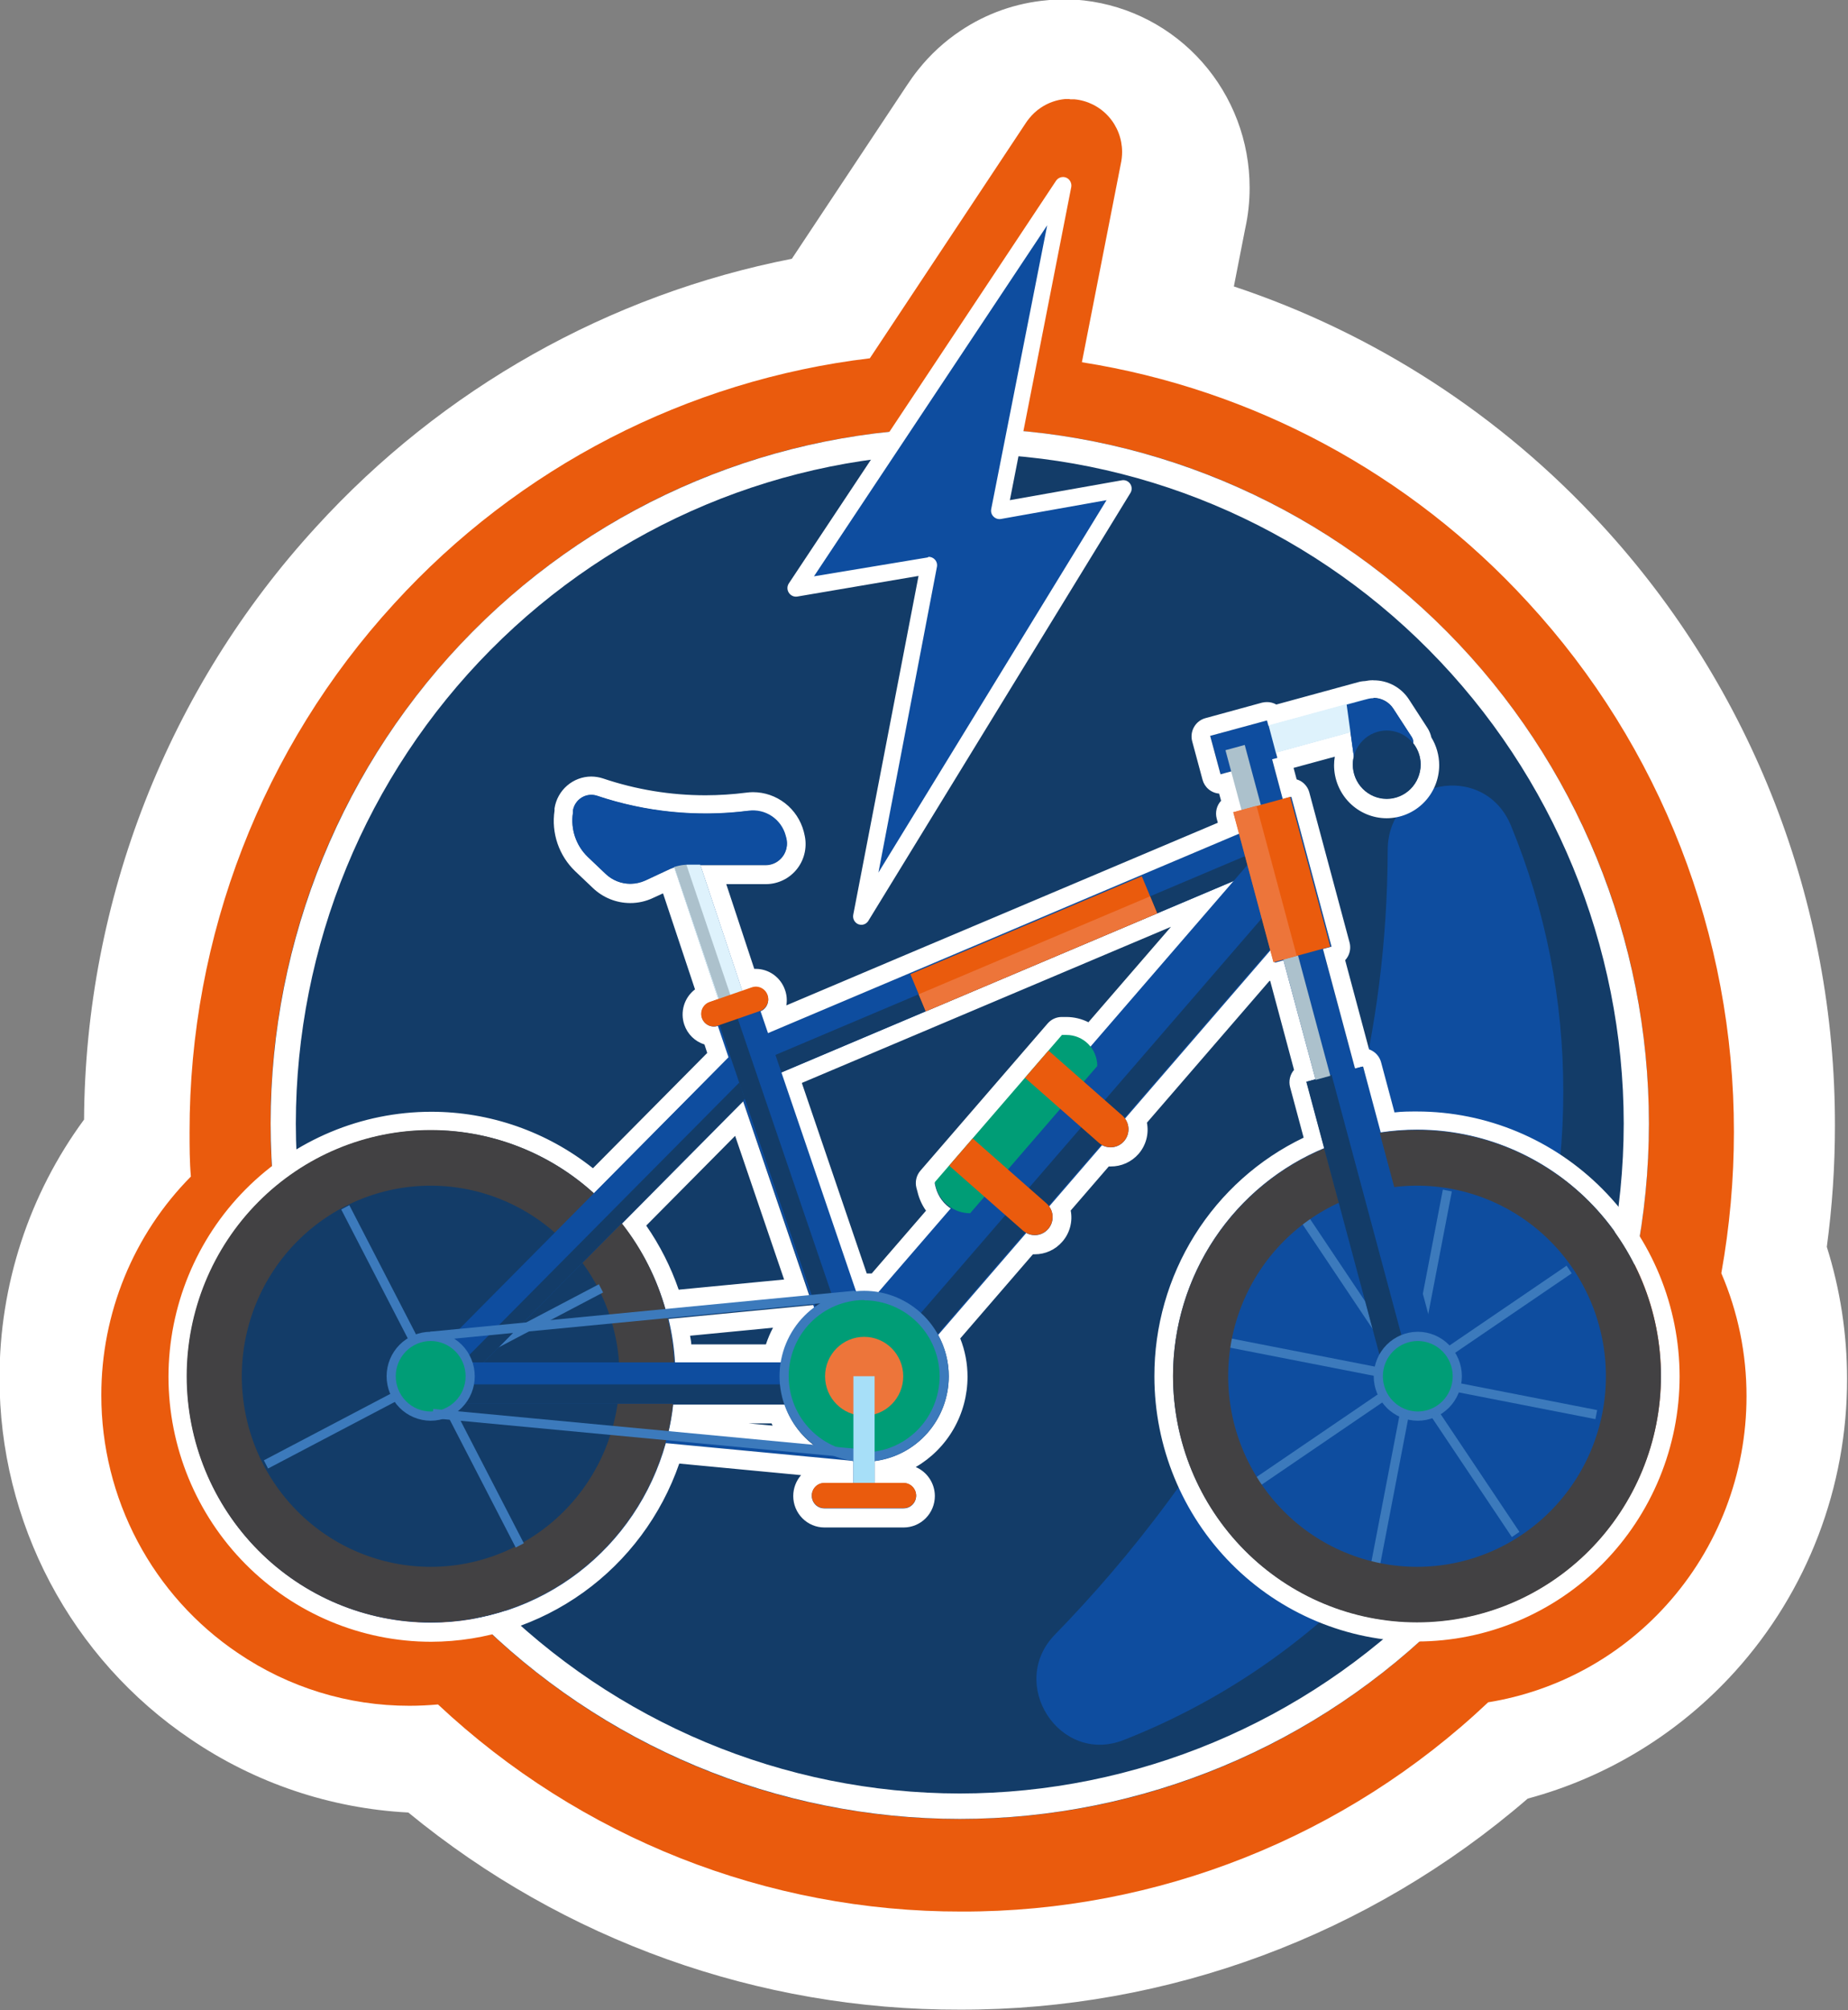 <svg width="114" height="124" viewBox="0 0 114 124" fill="none" xmlns="http://www.w3.org/2000/svg">
<rect x="0" y="0" width="114" height="124" fill="#808080" stroke="none"/>
<g clip-path="url(#clip0)">
<path d="M102.49 85.071C102.492 82.685 101.934 80.333 100.861 78.207C101.45 75.341 101.745 72.423 101.742 69.497C101.742 58.718 97.719 48.334 90.475 40.413C83.231 32.491 73.296 27.612 62.648 26.746L65.612 11.648L55.564 26.787C44.965 27.715 35.097 32.619 27.906 40.53C20.716 48.442 16.726 58.785 16.724 69.52C16.724 70.838 16.787 72.144 16.902 73.434C15.216 74.853 13.859 76.629 12.928 78.636C11.996 80.643 11.512 82.831 11.51 85.047C11.509 87.546 12.119 90.006 13.287 92.209C14.454 94.413 16.143 96.291 18.203 97.677C20.687 99.372 23.618 100.274 26.617 100.267C27.538 100.268 28.457 100.182 29.362 100.012C37.309 107.956 48.048 112.407 59.236 112.392C70.331 112.406 80.989 108.027 88.92 100.197C92.639 99.826 96.088 98.071 98.597 95.275C101.105 92.479 102.493 88.842 102.49 85.071Z" fill="#EA5B0D"/>
<path d="M65.612 11.613L62.648 26.711C73.296 27.577 83.231 32.456 90.475 40.377C97.719 48.299 101.741 58.683 101.741 69.461C101.744 72.388 101.449 75.306 100.861 78.172C101.934 80.298 102.492 82.65 102.49 85.035C102.485 88.802 101.094 92.432 98.586 95.222C96.079 98.011 92.634 99.762 88.919 100.133C80.989 107.963 70.331 112.342 59.235 112.328C48.048 112.343 37.309 107.892 29.361 99.948C28.456 100.118 27.537 100.204 26.616 100.203C23.618 100.21 20.686 99.308 18.202 97.613C16.143 96.226 14.454 94.348 13.287 92.145C12.119 89.942 11.509 87.482 11.509 84.983C11.511 82.767 11.995 80.579 12.927 78.572C13.859 76.565 15.216 74.789 16.902 73.369C16.787 72.08 16.723 70.774 16.723 69.456C16.725 58.721 20.715 48.377 27.906 40.466C35.096 32.555 44.965 27.651 55.564 26.723L65.612 11.584V11.613ZM65.612 -0.029C65.267 -0.029 64.921 -0.029 64.576 0.017C62.673 0.185 60.843 0.831 59.253 1.898C58.263 2.557 57.381 3.369 56.64 4.303C56.392 4.61 56.162 4.935 55.944 5.266L48.848 15.963C37.564 18.174 27.279 23.971 19.497 32.507C10.372 42.461 5.266 55.501 5.185 69.061C1.793 73.672 -0.035 79.264 -0.029 85.006C-0.032 89.406 1.04 93.739 3.091 97.621C5.143 101.503 8.111 104.815 11.734 107.264C15.726 109.985 20.378 111.555 25.189 111.805C34.796 119.701 46.816 123.998 59.206 123.965C72.053 123.994 84.484 119.375 94.243 110.946C99.165 109.623 103.605 106.899 107.036 103.101C111.495 98.164 113.959 91.721 113.942 85.041C113.941 82.283 113.52 79.541 112.693 76.912C113.027 74.437 113.194 71.942 113.194 69.444C113.217 55.697 108.076 42.453 98.806 32.379C92.599 25.615 84.791 20.554 76.115 17.67L76.811 14.116C76.997 13.281 77.089 12.428 77.087 11.573C77.088 8.719 76.048 5.965 74.165 3.836C72.282 1.706 69.688 0.351 66.878 0.029C66.448 -0.018 66.016 -0.041 65.583 -0.041L65.612 -0.029Z" fill="white"/>
<path d="M104.516 86.099C104.508 83.604 103.917 81.147 102.789 78.927C103.399 75.931 103.705 72.881 103.704 69.822C103.704 58.559 99.499 47.708 91.927 39.432C84.355 31.156 73.972 26.061 62.844 25.161L65.94 9.367L55.438 25.185C44.367 26.154 34.059 31.276 26.548 39.54C19.038 47.804 14.871 58.609 14.871 69.822C14.871 71.198 14.94 72.557 15.055 73.887C13.293 75.375 11.876 77.235 10.904 79.336C9.933 81.437 9.43 83.728 9.432 86.046C9.431 88.655 10.068 91.224 11.286 93.524C12.505 95.825 14.268 97.786 16.419 99.234C19.012 101.007 22.074 101.952 25.207 101.946C26.172 101.946 27.135 101.857 28.084 101.679C36.387 109.973 47.604 114.619 59.288 114.605C70.879 114.623 82.014 110.048 90.295 101.864C94.183 101.489 97.794 99.667 100.423 96.752C103.052 93.838 104.511 90.04 104.516 86.099Z" fill="white"/>
<path d="M65.998 6.109H65.71C65.173 6.157 64.657 6.341 64.208 6.643C63.933 6.826 63.689 7.052 63.483 7.311C63.411 7.398 63.344 7.489 63.282 7.584L53.659 22.101C42.398 23.45 31.988 28.82 24.309 37.24C16.186 46.109 11.681 57.745 11.694 69.822C11.694 70.728 11.694 71.645 11.775 72.575C10.021 74.347 8.631 76.45 7.683 78.765C6.735 81.079 6.248 83.559 6.25 86.064C6.249 89.208 7.016 92.305 8.485 95.078C9.954 97.852 12.078 100.216 14.669 101.963C17.797 104.092 21.486 105.226 25.259 105.221C25.834 105.221 26.41 105.192 27.02 105.139C35.798 113.37 47.344 117.936 59.328 117.914C71.387 117.941 83.002 113.324 91.803 105.006C96.034 104.322 99.91 102.209 102.795 99.013C105.98 95.492 107.743 90.895 107.739 86.128C107.744 83.517 107.215 80.933 106.185 78.538C106.701 75.664 106.961 72.749 106.962 69.828C106.976 57.703 102.434 46.024 94.249 37.147C86.994 29.227 77.3 24.011 66.74 22.345L69.14 10.11C69.193 9.868 69.221 9.62 69.221 9.372C69.22 8.56 68.919 7.777 68.376 7.176C67.833 6.576 67.088 6.202 66.286 6.126H65.992L65.998 6.109Z" fill="#EA5B0D"/>
<path d="M59.201 112.206C82.68 112.206 101.713 93.001 101.713 69.311C101.713 45.62 82.68 26.416 59.201 26.416C35.723 26.416 16.689 45.62 16.689 69.311C16.689 93.001 35.723 112.206 59.201 112.206Z" fill="#133C68"/>
<path d="M59.207 27.977C70.066 27.99 80.477 32.348 88.155 40.096C95.834 47.843 100.153 58.348 100.165 69.305C100.153 80.262 95.834 90.767 88.155 98.514C80.477 106.262 70.066 110.62 59.207 110.632C48.348 110.62 37.937 106.262 30.259 98.514C22.58 90.767 18.261 80.262 18.249 69.305C18.261 58.348 22.58 47.843 30.259 40.096C37.937 32.348 48.348 27.99 59.207 27.977ZM59.207 26.41C47.932 26.41 37.119 30.929 29.147 38.973C21.174 47.018 16.695 57.928 16.695 69.305C16.695 80.681 21.174 91.592 29.147 99.636C37.119 107.681 47.932 112.2 59.207 112.2C70.482 112.2 81.295 107.681 89.267 99.636C97.24 91.592 101.719 80.681 101.719 69.305C101.717 57.929 97.238 47.019 89.266 38.975C81.293 30.931 70.481 26.411 59.207 26.41Z" fill="white"/>
<path d="M85.605 52.447C85.605 48.069 91.556 46.896 93.213 50.938C95.349 56.138 96.444 61.713 96.436 67.342C96.442 72.976 95.346 78.556 93.208 83.761C91.071 88.966 87.936 93.693 83.982 97.672C79.81 101.885 74.814 105.175 69.313 107.334C65.365 108.885 62.119 103.85 65.088 100.819C74.187 91.481 85.542 75.263 85.605 52.447Z" fill="#0E4D9F"/>
<path d="M65.584 11.434L49.101 36.264L57.285 34.87L53.141 56.53L69.307 30.137L61.653 31.496L65.584 11.434Z" fill="#0E4D9F"/>
<path d="M53.141 57.047C53.077 57.046 53.012 57.034 52.951 57.012C52.84 56.967 52.748 56.885 52.69 56.779C52.633 56.673 52.613 56.55 52.635 56.431L56.663 35.526L49.182 36.798C49.083 36.814 48.981 36.8 48.889 36.759C48.797 36.718 48.719 36.651 48.664 36.566C48.606 36.48 48.575 36.379 48.575 36.276C48.575 36.172 48.606 36.071 48.664 35.985L65.146 11.149C65.213 11.05 65.312 10.977 65.427 10.942C65.54 10.907 65.663 10.913 65.773 10.958C65.882 11.005 65.972 11.088 66.028 11.194C66.085 11.299 66.104 11.42 66.084 11.538L62.297 30.852L69.203 29.627C69.302 29.608 69.403 29.62 69.495 29.659C69.587 29.698 69.666 29.764 69.721 29.847C69.779 29.933 69.81 30.034 69.81 30.138C69.81 30.241 69.779 30.342 69.721 30.428L53.556 56.82C53.509 56.888 53.447 56.944 53.376 56.984C53.303 57.023 53.223 57.045 53.141 57.047ZM57.291 34.348C57.429 34.349 57.562 34.405 57.659 34.505C57.718 34.564 57.762 34.638 57.786 34.719C57.81 34.8 57.814 34.886 57.797 34.969L54.189 53.824L68.26 30.852L61.745 32.013C61.662 32.027 61.577 32.021 61.496 31.995C61.416 31.968 61.344 31.923 61.285 31.862C61.225 31.802 61.182 31.729 61.157 31.648C61.133 31.567 61.13 31.481 61.147 31.398L64.6 13.896L50.212 35.55L57.216 34.388L57.291 34.348Z" fill="white"/>
<path d="M87.412 69.706C86.663 69.706 85.915 69.762 85.174 69.874L84.086 65.809L83.591 65.943L81.611 58.562L82.141 58.417L79.66 49.173L79.131 49.318L78.475 46.862L78.797 46.774L78.705 46.432L83.309 45.172L83.516 46.682C83.474 46.841 83.453 47.005 83.453 47.169C83.453 47.729 83.673 48.266 84.064 48.662C84.456 49.058 84.987 49.282 85.542 49.283C86.097 49.283 86.63 49.06 87.023 48.664C87.416 48.267 87.637 47.73 87.637 47.169C87.637 46.696 87.476 46.237 87.182 45.869C87.199 45.74 87.168 45.61 87.096 45.503L85.945 43.732C85.779 43.477 85.538 43.28 85.257 43.17C84.975 43.06 84.666 43.041 84.373 43.116C84.276 43.116 84.18 43.128 84.086 43.151L78.256 44.742L78.48 45.59L78.164 44.428L74.659 45.381L75.298 47.75L76.04 47.547L76.702 50.003L76.173 50.148L76.501 51.391L65.802 55.92L55.956 60.09L47.254 63.771L46.794 62.418L46.874 62.389C46.969 62.356 47.057 62.305 47.133 62.238C47.209 62.171 47.27 62.09 47.315 61.998C47.359 61.907 47.385 61.808 47.392 61.707C47.398 61.605 47.385 61.504 47.352 61.408C47.319 61.312 47.269 61.223 47.202 61.147C47.136 61.07 47.055 61.008 46.965 60.963C46.874 60.919 46.776 60.892 46.676 60.886C46.575 60.879 46.474 60.893 46.379 60.926L45.804 61.129L43.214 53.359H47.242C47.442 53.359 47.638 53.312 47.816 53.223C47.995 53.134 48.151 53.005 48.273 52.846C48.395 52.687 48.478 52.502 48.518 52.305C48.558 52.108 48.553 51.905 48.503 51.71L48.468 51.583C48.339 51.084 48.034 50.651 47.61 50.364C47.186 50.077 46.672 49.957 46.166 50.026C43.022 50.431 39.827 50.115 36.82 49.103C36.663 49.052 36.497 49.037 36.333 49.057C36.169 49.077 36.011 49.132 35.87 49.219C35.729 49.306 35.608 49.423 35.516 49.561C35.424 49.699 35.362 49.856 35.335 50.02V50.16C35.262 50.655 35.307 51.16 35.468 51.633C35.63 52.106 35.902 52.533 36.262 52.877L37.355 53.917C37.676 54.223 38.081 54.425 38.517 54.498C38.953 54.57 39.4 54.509 39.801 54.323L41.332 53.609L41.585 53.511L44.302 61.64L43.778 61.826C43.683 61.859 43.595 61.91 43.519 61.977C43.444 62.044 43.382 62.126 43.337 62.217C43.293 62.308 43.267 62.407 43.261 62.508C43.254 62.609 43.268 62.711 43.3 62.807C43.333 62.903 43.384 62.992 43.45 63.068C43.516 63.145 43.597 63.207 43.688 63.252C43.778 63.297 43.876 63.323 43.977 63.329C44.077 63.336 44.178 63.322 44.273 63.289L44.935 65.24L36.63 73.62C33.874 71.109 30.29 69.722 26.576 69.729C22.585 69.729 18.757 71.329 15.935 74.177C13.113 77.024 11.527 80.887 11.527 84.914C11.527 88.941 13.113 92.804 15.935 95.651C18.757 98.499 22.585 100.099 26.576 100.099C29.857 100.099 33.048 99.016 35.663 97.017C38.278 95.018 40.173 92.212 41.062 89.025L52.405 90.1L52.635 90.135V91.493H50.834C50.733 91.493 50.633 91.513 50.539 91.553C50.446 91.592 50.361 91.649 50.29 91.721C50.219 91.794 50.163 91.88 50.125 91.974C50.087 92.068 50.067 92.169 50.068 92.271C50.067 92.373 50.087 92.474 50.125 92.569C50.163 92.663 50.219 92.749 50.29 92.821C50.361 92.894 50.446 92.951 50.539 92.99C50.633 93.029 50.733 93.049 50.834 93.049H55.731C55.935 93.049 56.132 92.968 56.276 92.822C56.421 92.676 56.502 92.478 56.502 92.271C56.502 92.065 56.421 91.867 56.276 91.721C56.132 91.575 55.935 91.493 55.731 91.493H53.941V90.135C55.204 89.976 56.366 89.357 57.209 88.395C58.051 87.432 58.516 86.192 58.516 84.908C58.518 84.014 58.292 83.134 57.86 82.353L63.293 76.064C63.514 76.185 63.769 76.225 64.016 76.18C64.262 76.134 64.487 76.006 64.651 75.815C64.816 75.624 64.912 75.383 64.922 75.131C64.932 74.879 64.857 74.63 64.709 74.427L67.972 70.647C68.193 70.767 68.447 70.808 68.694 70.762C68.941 70.717 69.165 70.588 69.33 70.397C69.495 70.207 69.59 69.966 69.601 69.713C69.611 69.461 69.536 69.212 69.388 69.009L78.417 58.557L78.636 59.387L79.165 59.242L81.151 66.622L82.877 66.152L80.656 66.733L81.749 70.797C78.973 71.934 76.595 73.881 74.921 76.388C73.247 78.896 72.353 81.85 72.351 84.873C72.351 88.901 73.937 92.763 76.759 95.611C79.582 98.459 83.409 100.058 87.401 100.058C91.392 100.058 95.22 98.459 98.042 95.611C100.864 92.763 102.45 88.901 102.45 84.873C102.445 80.851 100.859 76.995 98.04 74.151C95.221 71.308 91.398 69.709 87.412 69.706ZM41.614 84.037C41.563 83.117 41.428 82.203 41.211 81.308L50.137 80.448L50.212 80.663C49.117 81.474 48.382 82.685 48.163 84.037H41.614ZM49.947 79.891L41.067 80.751C40.524 78.816 39.605 77.01 38.363 75.437L45.844 67.888L49.947 79.891ZM67.304 64.607C67.129 64.369 66.9 64.176 66.638 64.043C66.375 63.91 66.085 63.841 65.791 63.841H65.509L57.665 72.923L57.728 73.184C57.876 73.749 58.238 74.232 58.735 74.531L54.258 79.717C53.945 79.656 53.627 79.625 53.308 79.624C53.116 79.624 52.924 79.635 52.733 79.659V79.63H52.664L48.06 66.094L76.38 54.109L67.304 64.607ZM41.217 88.415C41.368 87.804 41.477 87.183 41.545 86.557H48.376C48.754 87.687 49.504 88.652 50.5 89.292L41.217 88.415Z" fill="#0E4D9F"/>
<path d="M84.73 43.046C84.971 43.046 85.209 43.106 85.421 43.222C85.633 43.337 85.813 43.505 85.945 43.708L87.096 45.48C87.168 45.587 87.199 45.717 87.182 45.845C87.476 46.214 87.637 46.673 87.637 47.146C87.637 47.707 87.416 48.244 87.023 48.641C86.63 49.037 86.097 49.26 85.542 49.26C84.987 49.258 84.456 49.035 84.064 48.639C83.673 48.242 83.453 47.706 83.453 47.146C83.453 46.981 83.474 46.818 83.516 46.658L83.309 45.149L78.705 46.409L78.797 46.751L78.475 46.838L79.131 49.295L79.66 49.149L82.141 58.394L81.611 58.539L83.591 65.92L84.086 65.786L85.174 69.851C85.915 69.739 86.663 69.683 87.412 69.683C89.388 69.683 91.345 70.075 93.171 70.838C94.997 71.602 96.656 72.72 98.054 74.13C99.451 75.54 100.559 77.214 101.316 79.056C102.072 80.899 102.461 82.873 102.461 84.868C102.461 88.895 100.876 92.757 98.054 95.605C95.231 98.453 91.403 100.052 87.412 100.052C83.421 100.052 79.593 98.453 76.771 95.605C73.948 92.757 72.363 88.895 72.363 84.868C72.364 81.844 73.259 78.89 74.933 76.382C76.607 73.875 78.984 71.928 81.761 70.792L80.667 66.727L82.889 66.146L81.162 66.617L79.177 59.236L78.647 59.381L78.429 58.551L69.399 69.003C69.547 69.207 69.623 69.455 69.612 69.707C69.602 69.96 69.506 70.201 69.342 70.391C69.238 70.512 69.11 70.609 68.966 70.675C68.822 70.741 68.665 70.775 68.507 70.774C68.324 70.772 68.145 70.727 67.983 70.641L64.72 74.421C64.869 74.624 64.944 74.873 64.933 75.125C64.923 75.377 64.828 75.619 64.663 75.809C64.559 75.93 64.431 76.027 64.287 76.093C64.143 76.159 63.987 76.193 63.828 76.192C63.646 76.19 63.466 76.144 63.305 76.058L57.872 82.347C58.304 83.128 58.529 84.008 58.528 84.902C58.528 86.187 58.063 87.426 57.22 88.389C56.378 89.351 55.216 89.97 53.953 90.129V91.487H55.742C55.947 91.487 56.143 91.569 56.288 91.715C56.432 91.861 56.514 92.059 56.514 92.266C56.514 92.472 56.432 92.67 56.288 92.816C56.143 92.962 55.947 93.044 55.742 93.044H50.845C50.744 93.044 50.644 93.023 50.551 92.984C50.458 92.945 50.373 92.888 50.302 92.815C50.231 92.743 50.174 92.657 50.136 92.563C50.098 92.468 50.079 92.367 50.08 92.266C50.079 92.164 50.098 92.063 50.136 91.968C50.174 91.874 50.231 91.788 50.302 91.716C50.373 91.643 50.458 91.586 50.551 91.547C50.644 91.507 50.744 91.487 50.845 91.487H52.646V90.129L52.416 90.094L41.073 89.019C40.185 92.206 38.289 95.013 35.674 97.012C33.059 99.011 29.869 100.093 26.588 100.093C22.597 100.093 18.769 98.493 15.947 95.645C13.124 92.798 11.539 88.936 11.539 84.908C11.539 80.881 13.124 77.019 15.947 74.171C18.769 71.323 22.597 69.723 26.588 69.723C30.302 69.716 33.885 71.103 36.642 73.614L44.946 65.234L44.284 63.283C44.205 63.312 44.121 63.325 44.037 63.324C43.877 63.323 43.722 63.273 43.592 63.179C43.462 63.086 43.364 62.953 43.312 62.801C43.279 62.705 43.266 62.604 43.272 62.502C43.279 62.401 43.305 62.302 43.349 62.211C43.393 62.12 43.455 62.038 43.531 61.971C43.606 61.904 43.694 61.853 43.789 61.82L44.313 61.634L41.597 53.505L41.344 53.603L39.813 54.318C39.521 54.449 39.206 54.519 38.886 54.521C38.321 54.521 37.778 54.303 37.367 53.911L36.274 52.872C35.914 52.527 35.641 52.101 35.48 51.627C35.319 51.154 35.273 50.649 35.347 50.154V50.015C35.39 49.745 35.527 49.499 35.732 49.321C35.937 49.142 36.198 49.042 36.469 49.039C36.592 49.039 36.715 49.058 36.832 49.097C38.988 49.822 41.246 50.193 43.519 50.195C44.408 50.195 45.296 50.136 46.178 50.02H46.443C46.904 50.021 47.353 50.175 47.718 50.46C48.084 50.745 48.346 51.143 48.462 51.594L48.497 51.722C48.547 51.916 48.552 52.12 48.512 52.317C48.473 52.514 48.389 52.699 48.267 52.858C48.145 53.017 47.989 53.146 47.811 53.235C47.632 53.324 47.436 53.37 47.237 53.371H43.208L45.798 61.141L46.373 60.937C46.453 60.91 46.537 60.896 46.621 60.897C46.781 60.897 46.937 60.947 47.067 61.041C47.197 61.134 47.294 61.267 47.346 61.419C47.379 61.515 47.392 61.617 47.386 61.718C47.379 61.82 47.353 61.919 47.309 62.01C47.264 62.101 47.203 62.183 47.127 62.25C47.052 62.317 46.964 62.368 46.868 62.401L46.788 62.43L47.248 63.783L55.95 60.101L65.796 55.932L76.495 51.402L76.167 50.16L76.696 50.015L76.034 47.558L75.292 47.762L74.653 45.392L78.158 44.44L78.25 44.777L78.475 45.619L78.25 44.777L84.08 43.186C84.174 43.163 84.271 43.151 84.368 43.151C84.484 43.118 84.604 43.102 84.725 43.105L84.73 43.046ZM52.658 79.688H52.727V79.723C52.918 79.699 53.11 79.688 53.302 79.688C53.619 79.689 53.935 79.72 54.246 79.781L58.729 74.595C58.232 74.296 57.871 73.812 57.722 73.248L57.659 72.987L65.503 63.905H65.785C66.079 63.905 66.369 63.974 66.632 64.107C66.894 64.24 67.123 64.433 67.299 64.671L76.368 54.172L48.048 66.158L52.652 79.694L52.658 79.688ZM41.056 80.814L49.936 79.955L45.844 67.941L38.363 75.49C39.605 77.062 40.524 78.868 41.067 80.803L41.056 80.814ZM41.643 84.089H48.192C48.41 82.737 49.146 81.526 50.241 80.716L50.166 80.501L41.24 81.36C41.457 82.256 41.591 83.169 41.643 84.089ZM50.529 89.374C49.532 88.733 48.783 87.768 48.405 86.639H41.528C41.46 87.265 41.351 87.886 41.2 88.497L50.483 89.374H50.529ZM84.713 41.961C84.541 41.96 84.369 41.978 84.201 42.013C84.055 42.018 83.91 42.041 83.769 42.083L78.734 43.459C78.558 43.358 78.36 43.306 78.158 43.308C78.055 43.308 77.953 43.319 77.853 43.343L74.354 44.301C74.208 44.341 74.072 44.41 73.952 44.504C73.832 44.597 73.733 44.714 73.658 44.847C73.506 45.112 73.465 45.427 73.543 45.723L74.181 48.093C74.243 48.325 74.374 48.533 74.558 48.687C74.741 48.841 74.968 48.934 75.206 48.952L75.327 49.393C75.193 49.538 75.097 49.715 75.05 49.907C75.003 50.099 75.005 50.3 75.056 50.491L75.125 50.752L65.342 54.892L55.495 59.056L48.508 62.017C48.562 61.7 48.535 61.374 48.428 61.071C48.298 60.69 48.054 60.359 47.729 60.124C47.404 59.89 47.015 59.764 46.615 59.764H46.529L44.802 54.538H47.242C47.618 54.538 47.989 54.451 48.326 54.284C48.663 54.117 48.958 53.874 49.188 53.574C49.417 53.274 49.575 52.925 49.648 52.553C49.722 52.181 49.71 51.798 49.614 51.431L49.585 51.304C49.402 50.605 48.995 49.987 48.428 49.546C47.861 49.105 47.164 48.865 46.448 48.865C46.312 48.866 46.175 48.876 46.04 48.894C45.206 49.001 44.366 49.055 43.525 49.057C41.373 49.058 39.235 48.707 37.194 48.017C36.96 47.941 36.715 47.902 36.469 47.901C35.923 47.904 35.395 48.103 34.981 48.463C34.566 48.822 34.292 49.319 34.208 49.864V50.003C34.106 50.684 34.169 51.38 34.392 52.031C34.614 52.682 34.989 53.269 35.485 53.743L36.573 54.776C37.195 55.371 38.018 55.703 38.875 55.705C39.36 55.707 39.84 55.6 40.279 55.392L40.901 55.107L42.874 61.03C42.551 61.276 42.312 61.62 42.193 62.011C42.075 62.402 42.081 62.821 42.213 63.208C42.31 63.496 42.473 63.756 42.689 63.968C42.905 64.18 43.168 64.337 43.456 64.427L43.628 64.95L36.578 72.063C33.733 69.803 30.215 68.575 26.594 68.579C22.299 68.584 18.181 70.308 15.143 73.372C12.106 76.437 10.398 80.592 10.393 84.926C10.398 89.26 12.106 93.415 15.143 96.479C18.181 99.544 22.299 101.267 26.594 101.272C29.959 101.263 33.238 100.201 35.98 98.232C38.722 96.263 40.791 93.485 41.902 90.28L49.418 90.994C49.106 91.35 48.934 91.808 48.934 92.283C48.934 92.796 49.136 93.289 49.495 93.652C49.855 94.016 50.342 94.221 50.851 94.222H55.748C56.258 94.221 56.746 94.016 57.106 93.653C57.466 93.289 57.669 92.797 57.67 92.283C57.669 91.901 57.556 91.528 57.346 91.21C57.137 90.892 56.839 90.643 56.491 90.494C57.461 89.931 58.267 89.12 58.828 88.142C59.389 87.165 59.684 86.055 59.685 84.926C59.686 84.116 59.534 83.314 59.236 82.562L63.719 77.371H63.834C64.156 77.372 64.474 77.302 64.767 77.168C65.06 77.034 65.32 76.838 65.532 76.593C65.759 76.334 65.924 76.026 66.013 75.693C66.103 75.359 66.116 75.01 66.05 74.671L68.398 71.953H68.513C68.839 71.956 69.162 71.889 69.46 71.754C69.758 71.62 70.024 71.422 70.239 71.175C70.464 70.915 70.627 70.607 70.716 70.274C70.805 69.941 70.817 69.591 70.751 69.253L78.314 60.502H78.354L79.827 65.995C79.703 66.139 79.616 66.312 79.573 66.499C79.531 66.685 79.535 66.879 79.585 67.064L80.42 70.176C77.658 71.498 75.326 73.585 73.696 76.193C72.066 78.802 71.204 81.824 71.212 84.908C71.216 89.242 72.925 93.397 75.962 96.462C78.999 99.526 83.117 101.25 87.412 101.255C91.707 101.25 95.825 99.526 98.862 96.462C101.899 93.397 103.608 89.242 103.612 84.908C103.608 80.574 101.899 76.419 98.862 73.355C95.825 70.29 91.707 68.566 87.412 68.562C86.952 68.562 86.491 68.562 86.025 68.62L85.196 65.525C85.156 65.377 85.088 65.24 84.995 65.119C84.903 64.999 84.787 64.898 84.655 64.822C84.592 64.783 84.525 64.752 84.454 64.729L82.981 59.23C83.042 59.163 83.096 59.089 83.142 59.01C83.291 58.743 83.331 58.428 83.251 58.133L80.771 48.888C80.732 48.74 80.665 48.602 80.573 48.48C80.481 48.358 80.367 48.257 80.236 48.18C80.157 48.136 80.074 48.101 79.988 48.075L79.798 47.367L82.342 46.676C82.312 46.848 82.297 47.023 82.296 47.198C82.296 48.066 82.637 48.898 83.245 49.512C83.852 50.126 84.676 50.472 85.536 50.473C86.396 50.472 87.221 50.126 87.829 49.513C88.438 48.899 88.78 48.066 88.782 47.198C88.779 46.593 88.612 46.001 88.298 45.485C88.252 45.279 88.171 45.082 88.057 44.905L86.906 43.128C86.667 42.767 86.343 42.472 85.963 42.27C85.584 42.067 85.16 41.963 84.73 41.966L84.713 41.961ZM49.475 66.796L72.236 57.169L67.143 63.057C66.718 62.843 66.249 62.732 65.773 62.732H65.491C65.328 62.733 65.166 62.769 65.017 62.838C64.868 62.907 64.736 63.008 64.628 63.132L56.778 72.214C56.656 72.356 56.569 72.526 56.526 72.709C56.483 72.892 56.485 73.083 56.531 73.265L56.6 73.521C56.699 73.938 56.877 74.333 57.124 74.682L53.774 78.555H53.469L49.475 66.837V66.796ZM39.865 75.6L45.349 70.066L48.37 78.927L41.867 79.554C41.383 78.15 40.709 76.819 39.865 75.6ZM42.575 82.394L47.686 81.9C47.512 82.23 47.365 82.574 47.248 82.928H42.644C42.644 82.748 42.593 82.574 42.569 82.394H42.575ZM46.161 87.8H47.593L47.663 87.939L46.161 87.8Z" fill="white"/>
<path d="M26.53 99.089C34.282 99.089 40.567 92.748 40.567 84.926C40.567 77.104 34.282 70.763 26.53 70.763C18.778 70.763 12.494 77.104 12.494 84.926C12.494 92.748 18.778 99.089 26.53 99.089Z" fill="#133C68"/>
<path d="M26.565 69.706C22.574 69.706 18.746 71.305 15.924 74.153C13.101 77.001 11.516 80.863 11.516 84.891C11.516 88.918 13.101 92.78 15.924 95.628C18.746 98.476 22.574 100.076 26.565 100.076C28.541 100.076 30.498 99.683 32.324 98.92C34.15 98.157 35.809 97.038 37.206 95.628C38.604 94.218 39.712 92.544 40.468 90.702C41.225 88.859 41.614 86.885 41.614 84.891C41.614 82.897 41.225 80.922 40.468 79.079C39.712 77.237 38.604 75.563 37.206 74.153C35.809 72.743 34.15 71.625 32.324 70.862C30.498 70.098 28.541 69.706 26.565 69.706ZM26.565 96.65C23.475 96.648 20.512 95.409 18.328 93.203C16.144 90.998 14.917 88.008 14.917 84.891C14.917 81.773 16.144 78.784 18.328 76.58C20.513 74.376 23.476 73.138 26.565 73.138C29.655 73.138 32.618 74.376 34.803 76.579C36.989 78.784 38.217 81.773 38.219 84.891C38.219 88.009 36.991 91 34.805 93.205C32.62 95.411 29.656 96.65 26.565 96.65Z" fill="#424143"/>
<path d="M36.944 79.22L16.277 90.08L16.537 90.585L37.205 79.725L36.944 79.22Z" fill="#3C7ABC"/>
<path d="M21.55 74.342L21.05 74.605L31.814 95.459L32.314 95.196L21.55 74.342Z" fill="#3C7ABC"/>
<path d="M89.007 73.383L84.573 96.466L85.127 96.574L89.561 73.492L89.007 73.383Z" fill="#3C7ABC"/>
<path d="M96.639 78.074L77.33 91.235L77.646 91.707L96.955 78.546L96.639 78.074Z" fill="#3C7ABC"/>
<path d="M75.65 82.506L75.543 83.065L98.419 87.539L98.526 86.981L75.65 82.506Z" fill="#3C7ABC"/>
<path d="M80.691 75.009L80.224 75.328L93.264 94.813L93.732 94.495L80.691 75.009Z" fill="#3C7ABC"/>
<path d="M77.613 51.016L45.247 64.718L46.197 67.004L78.564 53.303L77.613 51.016Z" fill="#0E4D9F"/>
<path d="M78.127 52.249L45.761 65.951L46.197 67L78.564 53.299L78.127 52.249Z" fill="#133C68"/>
<path d="M70.436 54.05L56.16 60.093L57.111 62.38L71.386 56.337L70.436 54.05Z" fill="#EA5B0D"/>
<path d="M70.945 55.291L56.669 61.334L57.106 62.384L71.381 56.34L70.945 55.291Z" fill="#ED753A"/>
<path d="M45.791 64.365L25.351 84.99L27.125 86.78L47.566 66.155L45.791 64.365Z" fill="#0E4D9F"/>
<path d="M46.896 65.475L26.455 86.1L27.127 86.778L47.567 66.153L46.896 65.475Z" fill="#133C68"/>
<path d="M46.809 62.062L44.3 62.932L52.173 86.028L54.682 85.157L46.809 62.062Z" fill="#0E4D9F"/>
<path d="M45.412 62.546L44.291 62.935L52.163 86.031L53.284 85.641L45.412 62.546Z" fill="#133C68"/>
<path d="M44.664 62.732L46.16 62.209L42.874 52.361L41.378 52.883L44.664 62.732Z" fill="#DEF2FC"/>
<path d="M44.71 62.715L45.424 62.465L42.103 52.628L41.395 52.878L44.71 62.715Z" fill="#ACC1CC"/>
<path d="M77.789 52.386L52.467 81.695L55.808 84.633L81.13 55.324L77.789 52.386Z" fill="#0E4D9F"/>
<path d="M79.91 54.248L54.588 83.558L55.815 84.638L81.137 55.328L79.91 54.248Z" fill="#133C68"/>
<path d="M87.412 69.706C83.421 69.706 79.593 71.305 76.771 74.153C73.948 77.001 72.363 80.863 72.363 84.891C72.363 88.918 73.948 92.78 76.771 95.628C79.593 98.476 83.421 100.076 87.412 100.076C91.403 100.076 95.231 98.476 98.054 95.628C100.876 92.78 102.461 88.918 102.461 84.891C102.461 80.863 100.876 77.001 98.054 74.153C95.231 71.305 91.403 69.706 87.412 69.706ZM87.412 96.65C84.322 96.648 81.36 95.409 79.175 93.203C76.991 90.998 75.764 88.008 75.764 84.891C75.764 81.773 76.991 78.784 79.176 76.58C81.36 74.376 84.323 73.138 87.412 73.138C90.502 73.138 93.465 74.376 95.651 76.579C97.836 78.784 99.064 81.773 99.066 84.891C99.066 88.009 97.838 91 95.653 93.205C93.467 95.411 90.503 96.65 87.412 96.65Z" fill="#424143"/>
<path d="M67.69 65.757L59.846 74.839C59.361 74.84 58.889 74.678 58.505 74.378C58.122 74.079 57.848 73.658 57.728 73.184L57.665 72.923L65.509 63.841H65.791C66.04 63.841 66.287 63.89 66.517 63.987C66.748 64.083 66.957 64.224 67.134 64.402C67.31 64.58 67.45 64.791 67.545 65.024C67.641 65.256 67.69 65.505 67.69 65.757Z" fill="#009D76"/>
<path d="M64.663 75.797C64.567 75.908 64.452 75.999 64.322 76.064C64.192 76.129 64.05 76.168 63.906 76.178C63.761 76.189 63.615 76.17 63.478 76.124C63.34 76.077 63.213 76.004 63.103 75.908L58.551 71.901L60.001 70.223L64.553 74.229C64.773 74.423 64.908 74.697 64.928 74.99C64.949 75.284 64.853 75.574 64.663 75.797Z" fill="#EA5B0D"/>
<path d="M69.342 70.385C69.246 70.495 69.13 70.585 69 70.65C68.87 70.715 68.728 70.754 68.583 70.763C68.438 70.773 68.293 70.754 68.156 70.707C68.018 70.66 67.891 70.586 67.782 70.49L63.23 66.483L64.68 64.805L69.232 68.811C69.452 69.006 69.587 69.281 69.608 69.576C69.628 69.87 69.533 70.161 69.342 70.385Z" fill="#EA5B0D"/>
<path d="M84.015 65.795L80.599 66.728L85.568 85.259L88.985 84.326L84.015 65.795Z" fill="#0E4D9F"/>
<path d="M82.144 66.301L80.583 66.728L85.552 85.259L87.114 84.832L82.144 66.301Z" fill="#133C68"/>
<path d="M81.26 63.365L77.79 50.416L76.88 50.665L81.156 66.611L82.066 66.361L81.26 63.365Z" fill="#ACC1CC"/>
<path d="M76.786 45.952L75.597 46.276L76.765 50.632L77.954 50.307L76.786 45.952Z" fill="#ACC1CC"/>
<path d="M78.256 44.742L84.086 43.151C84.389 43.069 84.711 43.112 84.983 43.27C85.255 43.428 85.454 43.688 85.536 43.993L85.68 44.527L78.705 46.432L78.256 44.742Z" fill="#DEF2FC"/>
<path d="M79.584 49.154L76.09 50.108L78.568 59.352L82.062 58.398L79.584 49.154Z" fill="#EA5B0D"/>
<path d="M77.513 49.707L76.074 50.1L78.553 59.343L79.991 58.95L77.513 49.707Z" fill="#ED753A"/>
<path d="M44.267 63.272L46.874 62.366C46.969 62.333 47.057 62.282 47.133 62.215C47.209 62.148 47.27 62.066 47.315 61.975C47.359 61.884 47.385 61.785 47.392 61.684C47.398 61.582 47.385 61.481 47.352 61.385C47.319 61.288 47.269 61.2 47.202 61.123C47.136 61.047 47.055 60.985 46.965 60.94C46.874 60.895 46.776 60.869 46.676 60.862C46.575 60.856 46.474 60.87 46.379 60.903L43.772 61.808C43.677 61.841 43.589 61.892 43.513 61.959C43.438 62.027 43.376 62.108 43.332 62.199C43.287 62.29 43.261 62.389 43.255 62.491C43.248 62.592 43.262 62.694 43.295 62.79C43.327 62.886 43.378 62.975 43.444 63.051C43.511 63.127 43.592 63.19 43.682 63.234C43.772 63.279 43.87 63.306 43.971 63.312C44.071 63.318 44.172 63.305 44.267 63.272Z" fill="#EA5B0D"/>
<path d="M55.346 84.037H25.84V86.586H55.346V84.037Z" fill="#0E4D9F"/>
<path d="M55.346 85.396H25.84V86.586H55.346V85.396Z" fill="#133C68"/>
<path d="M53.308 89.879C56.035 89.879 58.246 87.648 58.246 84.896C58.246 82.145 56.035 79.914 53.308 79.914C50.581 79.914 48.37 82.145 48.37 84.896C48.37 87.648 50.581 89.879 53.308 89.879Z" fill="#009D76"/>
<path d="M53.308 87.329C54.64 87.329 55.719 86.24 55.719 84.897C55.719 83.553 54.64 82.463 53.308 82.463C51.977 82.463 50.897 83.553 50.897 84.897C50.897 86.24 51.977 87.329 53.308 87.329Z" fill="#ED753A"/>
<path d="M53.308 90.158C51.924 90.156 50.598 89.601 49.619 88.613C48.641 87.626 48.09 86.287 48.088 84.891C48.09 83.495 48.641 82.156 49.619 81.168C50.598 80.181 51.924 79.626 53.308 79.624C54.692 79.626 56.019 80.181 56.998 81.168C57.976 82.156 58.526 83.495 58.528 84.891C58.526 86.287 57.976 87.626 56.998 88.613C56.019 89.601 54.692 90.156 53.308 90.158ZM53.308 80.193C52.074 80.195 50.891 80.69 50.018 81.571C49.145 82.451 48.654 83.645 48.652 84.891C48.654 86.136 49.145 87.33 50.018 88.211C50.891 89.092 52.074 89.587 53.308 89.589C54.542 89.587 55.726 89.092 56.599 88.211C57.471 87.33 57.962 86.136 57.964 84.891C57.958 83.648 57.465 82.459 56.593 81.582C55.72 80.705 54.539 80.212 53.308 80.21V80.193Z" fill="#3C7ABC"/>
<path d="M83.648 47.64L83.073 43.465L84.345 43.122C84.638 43.037 84.95 43.048 85.237 43.152C85.525 43.256 85.772 43.449 85.945 43.703L87.096 45.474C87.136 45.543 87.162 45.62 87.171 45.7C87.181 45.78 87.174 45.861 87.15 45.938C87.127 46.015 87.088 46.086 87.036 46.147C86.984 46.208 86.92 46.258 86.848 46.292L83.648 47.64Z" fill="#0E4D9F"/>
<path d="M36.256 52.854L37.35 53.894C37.671 54.2 38.075 54.402 38.511 54.474C38.947 54.547 39.394 54.486 39.795 54.3L41.326 53.586C41.688 53.421 42.08 53.336 42.477 53.336H47.248C47.447 53.335 47.644 53.289 47.822 53.2C48.001 53.111 48.157 52.982 48.279 52.823C48.4 52.664 48.484 52.479 48.524 52.282C48.564 52.085 48.559 51.881 48.508 51.687L48.474 51.559C48.345 51.061 48.039 50.628 47.615 50.343C47.191 50.057 46.677 49.938 46.172 50.009C43.027 50.408 39.833 50.091 36.826 49.08C36.669 49.029 36.502 49.013 36.338 49.033C36.174 49.053 36.017 49.109 35.876 49.196C35.735 49.283 35.614 49.4 35.522 49.538C35.43 49.676 35.368 49.833 35.341 49.997V50.136C35.266 50.63 35.31 51.135 35.469 51.608C35.628 52.081 35.898 52.509 36.256 52.854Z" fill="#0E4D9F"/>
<path d="M87.637 47.175C87.635 47.734 87.414 48.27 87.021 48.666C86.628 49.061 86.096 49.283 85.542 49.283C84.988 49.281 84.458 49.059 84.066 48.663C83.675 48.269 83.454 47.733 83.453 47.175C83.453 46.615 83.673 46.078 84.064 45.682C84.456 45.286 84.987 45.063 85.542 45.061C86.097 45.061 86.63 45.284 87.023 45.68C87.416 46.077 87.637 46.614 87.637 47.175Z" fill="#133C68"/>
<path d="M28.311 86.638C29.264 85.676 29.264 84.117 28.311 83.156C27.358 82.194 25.814 82.194 24.861 83.156C23.908 84.117 23.908 85.676 24.861 86.638C25.814 87.599 27.358 87.599 28.311 86.638Z" fill="#009D76"/>
<path d="M26.565 87.637C25.844 87.636 25.153 87.346 24.644 86.831C24.135 86.316 23.849 85.618 23.849 84.891C23.85 84.164 24.137 83.468 24.646 82.954C25.155 82.441 25.845 82.151 26.565 82.15C27.286 82.15 27.977 82.439 28.488 82.952C28.998 83.466 29.285 84.163 29.287 84.891C29.287 85.619 29 86.318 28.49 86.833C27.979 87.348 27.287 87.637 26.565 87.637ZM26.565 82.719C25.994 82.721 25.448 82.95 25.045 83.357C24.641 83.764 24.414 84.315 24.413 84.891C24.413 85.467 24.639 86.02 25.043 86.428C25.446 86.837 25.994 87.067 26.565 87.068C27.137 87.068 27.686 86.839 28.091 86.43C28.496 86.022 28.723 85.468 28.723 84.891C28.721 84.314 28.494 83.762 28.089 83.355C27.684 82.948 27.136 82.719 26.565 82.719Z" fill="#3C7ABC"/>
<path d="M89.866 85.425C90.177 84.102 89.365 82.775 88.054 82.461C86.743 82.148 85.428 82.966 85.117 84.289C84.806 85.612 85.618 86.939 86.929 87.253C88.24 87.566 89.555 86.748 89.866 85.425Z" fill="#009D76"/>
<path d="M87.464 87.637C86.742 87.637 86.049 87.348 85.539 86.833C85.029 86.318 84.742 85.619 84.742 84.891C84.743 84.163 85.031 83.466 85.541 82.952C86.052 82.439 86.743 82.15 87.464 82.15C88.184 82.151 88.874 82.441 89.383 82.954C89.892 83.468 90.179 84.164 90.18 84.891C90.18 85.618 89.894 86.316 89.385 86.831C88.876 87.346 88.185 87.636 87.464 87.637ZM87.464 82.719C86.893 82.719 86.344 82.948 85.94 83.355C85.535 83.762 85.307 84.314 85.306 84.891C85.306 85.468 85.533 86.022 85.938 86.43C86.343 86.839 86.892 87.068 87.464 87.068C88.035 87.067 88.583 86.837 88.986 86.428C89.39 86.02 89.616 85.467 89.616 84.891C89.615 84.315 89.388 83.764 88.984 83.357C88.581 82.95 88.034 82.721 87.464 82.719Z" fill="#3C7ABC"/>
<path d="M52.714 79.619L26.545 82.143L26.598 82.71L52.768 80.186L52.714 79.619Z" fill="#3C7ABC"/>
<path d="M26.726 86.91L26.674 87.477L53.393 89.997L53.445 89.43L26.726 86.91Z" fill="#3C7ABC"/>
<path d="M53.302 92.683C53.128 92.683 52.962 92.614 52.839 92.49C52.715 92.365 52.646 92.197 52.646 92.022V84.891H53.953V92.022C53.953 92.196 53.885 92.364 53.763 92.487C53.641 92.612 53.475 92.682 53.302 92.683Z" fill="#A7DFF8"/>
<path d="M55.742 93.026H50.845C50.744 93.026 50.644 93.006 50.551 92.967C50.458 92.927 50.373 92.87 50.302 92.798C50.231 92.725 50.174 92.64 50.136 92.545C50.098 92.451 50.079 92.35 50.08 92.248C50.079 92.146 50.098 92.045 50.136 91.951C50.174 91.856 50.231 91.77 50.302 91.698C50.373 91.626 50.458 91.568 50.551 91.529C50.644 91.49 50.744 91.47 50.845 91.47H55.742C55.844 91.47 55.944 91.49 56.038 91.529C56.131 91.568 56.216 91.625 56.288 91.698C56.359 91.77 56.416 91.856 56.455 91.95C56.494 92.045 56.514 92.146 56.514 92.248C56.514 92.35 56.494 92.451 56.455 92.546C56.416 92.64 56.359 92.726 56.288 92.798C56.216 92.87 56.131 92.928 56.038 92.967C55.944 93.006 55.844 93.026 55.742 93.026Z" fill="#EA5B0D"/>
</g>
<defs>
<clipPath id="clip0">
<rect width="114" height="124" fill="white"/>
</clipPath>
</defs>
</svg>
